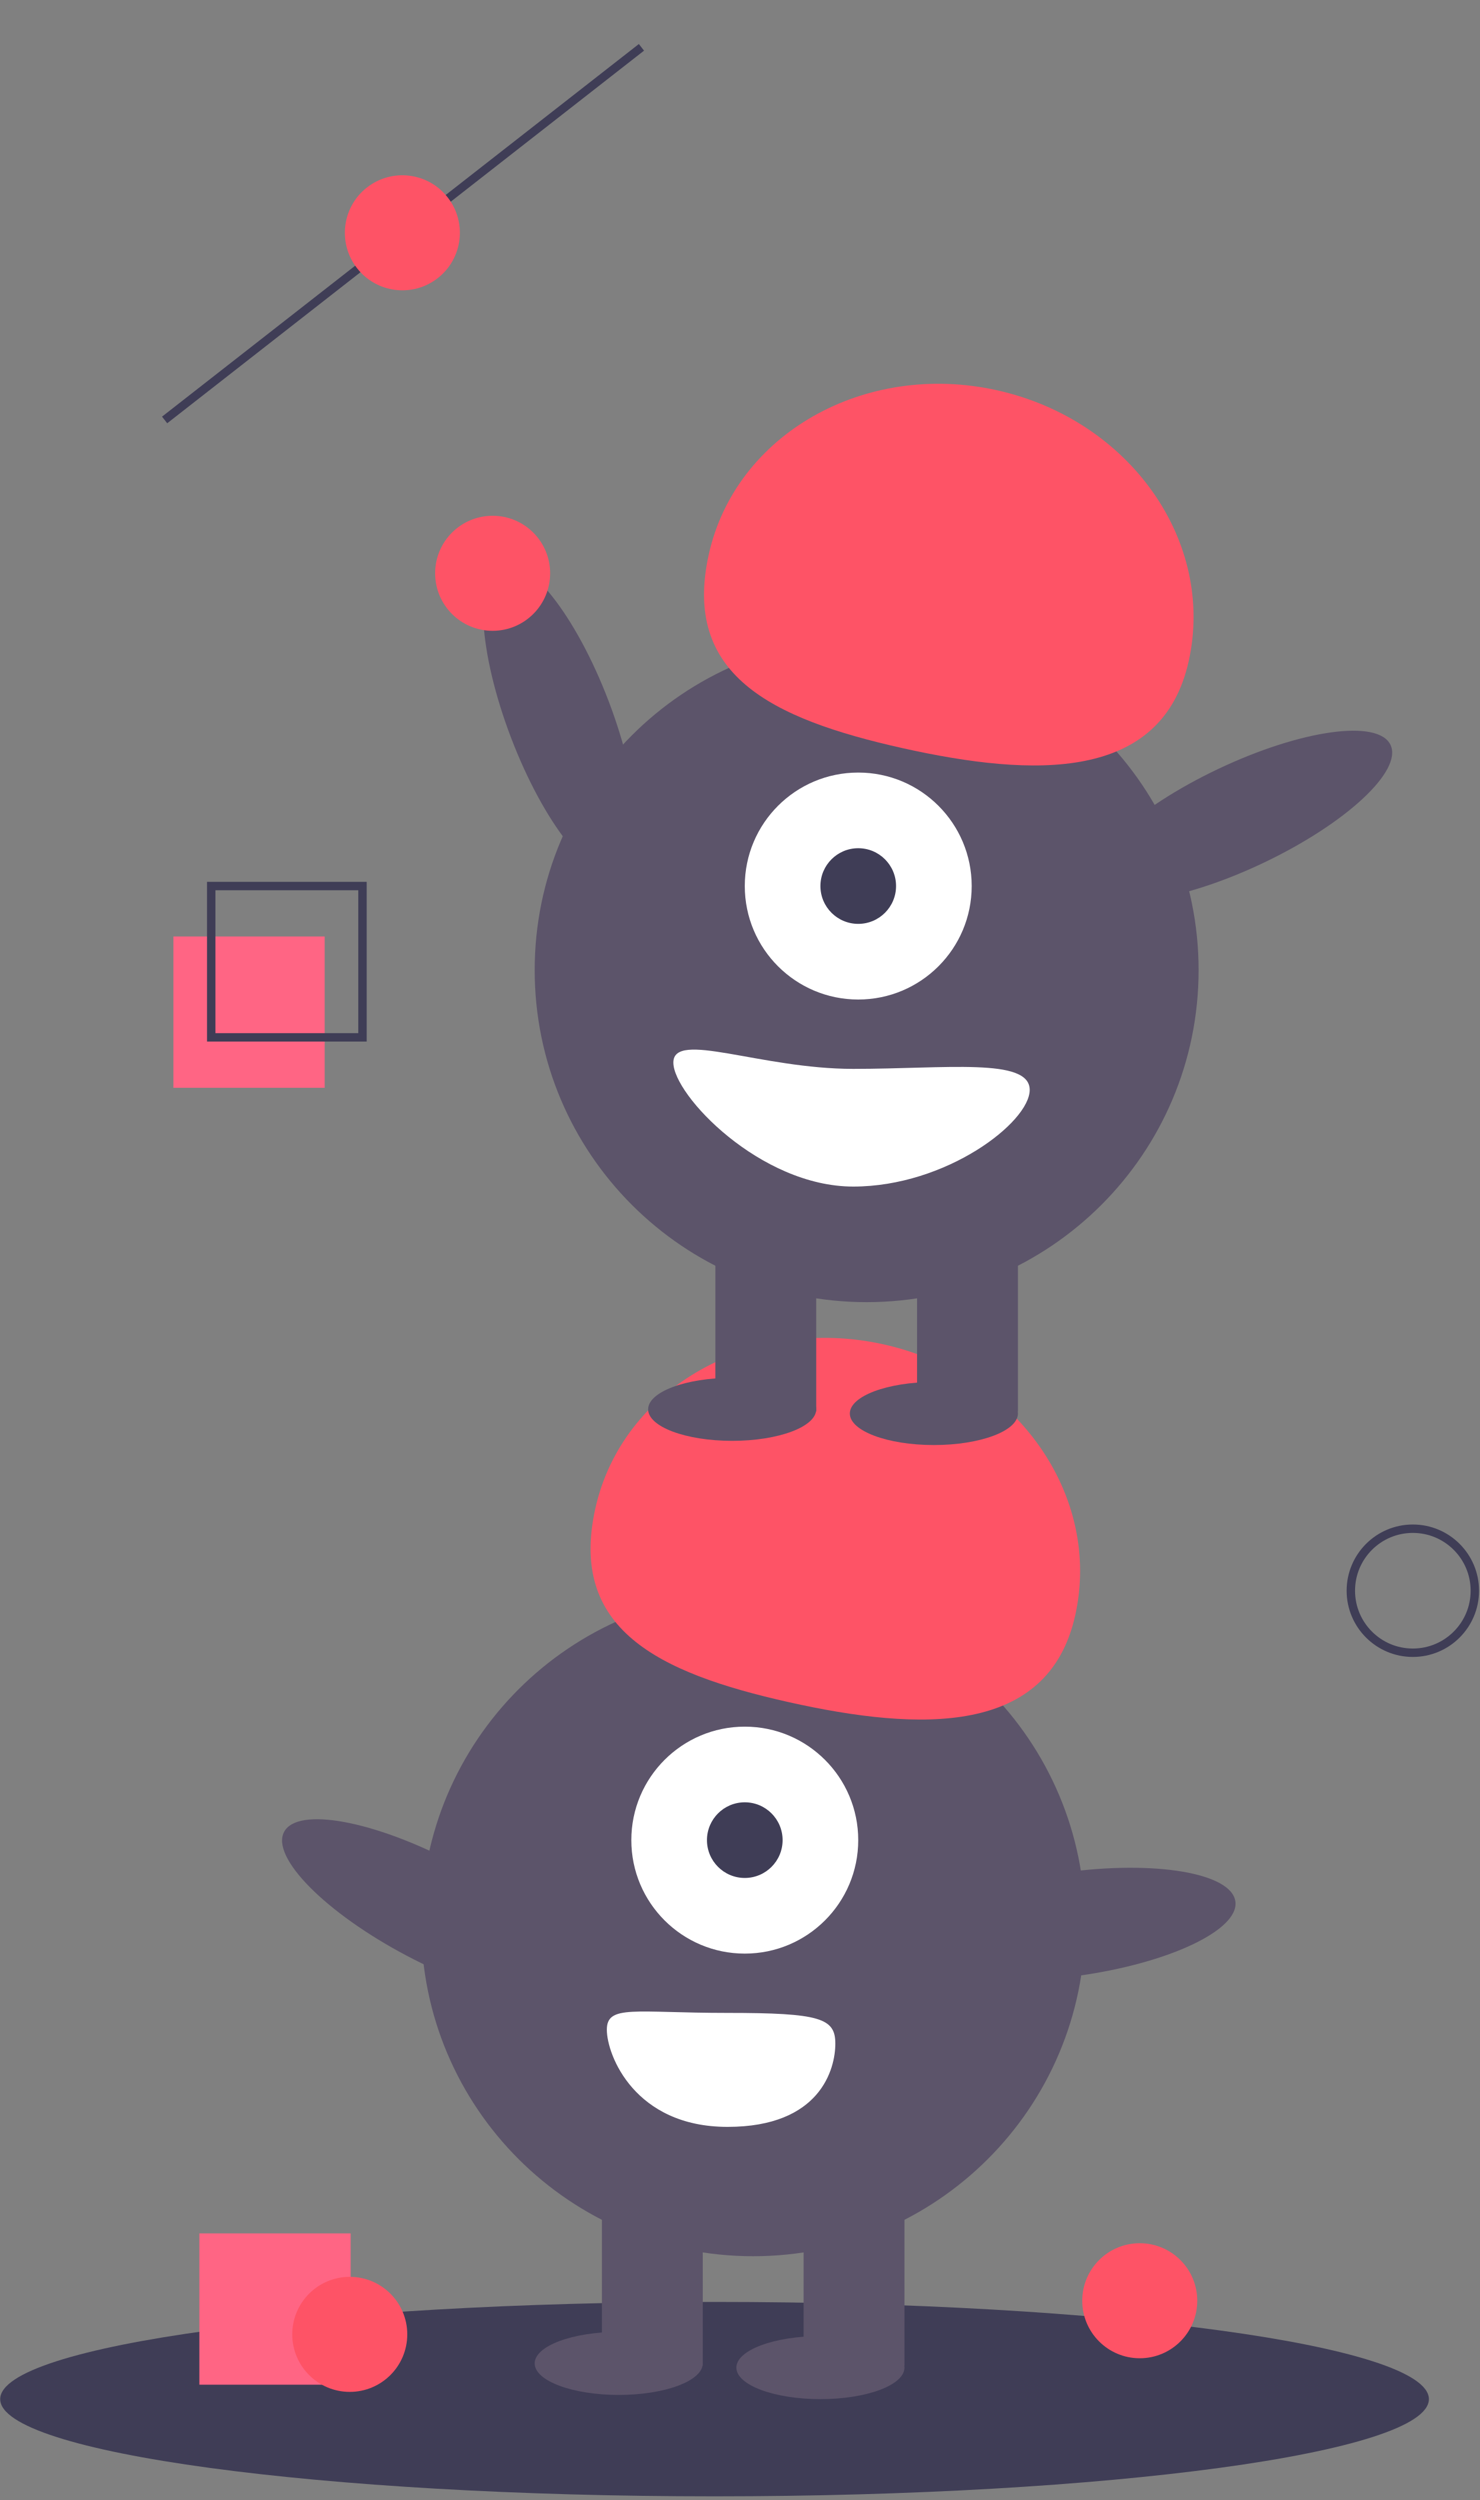 <svg width="270" height="456" viewBox="0 0 270 456" fill="none" xmlns="http://www.w3.org/2000/svg">
<rect x="0" y="0" width="270" height="456" fill="#808080" stroke="none"/>
<path d="M117.02 8.633L30.032 76.595" stroke="#3F3D56" stroke-width="1.533" stroke-miterlimit="10"/>
<path d="M79.863 50.727C75.297 54.295 68.704 53.485 65.137 48.919C61.57 44.354 62.38 37.761 66.945 34.193C71.511 30.626 78.104 31.436 81.671 36.002C85.239 40.567 84.429 47.16 79.863 50.727Z" fill="#FE5366"/>
<path d="M93.249 134.599C87.278 118.978 86.413 104.795 91.317 102.92C96.221 101.046 105.037 112.19 111.008 127.811C116.979 143.432 117.843 157.615 112.939 159.49C108.035 161.364 99.22 150.22 93.249 134.599Z" fill="#5C546A"/>
<path d="M89.872 115.054C84.078 115.054 79.381 110.357 79.381 104.563C79.381 98.769 84.078 94.072 89.872 94.072C95.666 94.072 100.363 98.769 100.363 104.563C100.363 110.357 95.666 115.054 89.872 115.054Z" fill="#FE5366"/>
<path d="M257.747 301.444C251.5 301.444 246.436 296.38 246.436 290.133C246.436 283.886 251.5 278.821 257.747 278.821C263.994 278.821 269.059 283.886 269.059 290.133C269.059 296.38 263.994 301.444 257.747 301.444Z" stroke="#3F3D56" stroke-width="1.533" stroke-miterlimit="10"/>
<path d="M130.356 455.308C58.382 455.308 0.035 447.37 0.035 437.579C0.035 427.787 58.382 419.85 130.356 419.85C202.33 419.85 260.677 427.787 260.677 437.579C260.677 447.37 202.33 455.308 130.356 455.308Z" fill="#3F3D56"/>
<path d="M137.406 411.514C103.959 411.514 76.845 384.4 76.845 350.953C76.845 317.507 103.959 290.393 137.406 290.393C170.852 290.393 197.966 317.507 197.966 350.953C197.966 384.4 170.852 411.514 137.406 411.514Z" fill="#5C546A"/>
<path d="M146.604 398.483H165.002V431.447H146.604V398.483Z" fill="#5C546A"/>
<path d="M109.808 398.483H128.206V431.447H109.808V398.483Z" fill="#5C546A"/>
<path d="M149.671 437.579C141.203 437.579 134.339 435.005 134.339 431.83C134.339 428.654 141.203 426.08 149.671 426.08C158.138 426.08 165.002 428.654 165.002 431.83C165.002 435.005 158.138 437.579 149.671 437.579Z" fill="#5C546A"/>
<path d="M112.874 436.812C104.407 436.812 97.542 434.238 97.542 431.063C97.542 427.888 104.407 425.313 112.874 425.313C121.342 425.313 128.206 427.888 128.206 431.063C128.206 434.238 121.342 436.812 112.874 436.812Z" fill="#5C546A"/>
<path d="M135.872 356.32C124.441 356.32 115.174 347.053 115.174 335.622C115.174 324.191 124.441 314.924 135.872 314.924C147.304 314.924 156.57 324.191 156.57 335.622C156.57 347.053 147.304 356.32 135.872 356.32Z" fill="white"/>
<path d="M135.873 342.521C132.062 342.521 128.973 339.432 128.973 335.622C128.973 331.812 132.062 328.723 135.873 328.723C139.683 328.723 142.772 331.812 142.772 335.622C142.772 339.432 139.683 342.521 135.873 342.521Z" fill="#3F3D56"/>
<path d="M196.152 294.635C201.042 272.735 185.41 250.606 161.238 245.209C137.066 239.811 113.506 253.189 108.616 275.089C103.726 296.988 119.746 305.065 143.918 310.463C168.09 315.86 191.262 316.534 196.152 294.635Z" fill="#FE5366"/>
<path d="M158.103 237.499C124.656 237.499 97.543 210.385 97.543 176.938C97.543 143.491 124.656 116.377 158.103 116.377C191.55 116.377 218.664 143.491 218.664 176.938C218.664 210.385 191.55 237.499 158.103 237.499Z" fill="#5C546A"/>
<path d="M167.302 224.467H185.701V257.43H167.302V224.467Z" fill="#5C546A"/>
<path d="M130.506 224.467H148.904V257.43H130.506V224.467Z" fill="#5C546A"/>
<path d="M170.369 263.562C161.901 263.562 155.037 260.988 155.037 257.813C155.037 254.638 161.901 252.063 170.369 252.063C178.836 252.063 185.701 254.638 185.701 257.813C185.701 260.988 178.836 263.562 170.369 263.562Z" fill="#5C546A"/>
<path d="M133.572 262.796C125.105 262.796 118.241 260.222 118.241 257.046C118.241 253.871 125.105 251.297 133.572 251.297C142.04 251.297 148.904 253.871 148.904 257.046C148.904 260.222 142.04 262.796 133.572 262.796Z" fill="#5C546A"/>
<path d="M156.571 182.304C145.139 182.304 135.873 173.037 135.873 161.606C135.873 150.175 145.139 140.908 156.571 140.908C168.002 140.908 177.269 150.175 177.269 161.606C177.269 173.037 168.002 182.304 156.571 182.304Z" fill="white"/>
<path d="M156.57 168.505C152.76 168.505 149.671 165.416 149.671 161.605C149.671 157.795 152.76 154.706 156.57 154.706C160.38 154.706 163.469 157.795 163.469 161.605C163.469 165.416 160.38 168.505 156.57 168.505Z" fill="#3F3D56"/>
<path d="M216.85 120.618C221.74 98.718 206.108 76.59 181.936 71.192C157.764 65.795 134.204 79.172 129.314 101.072C124.424 122.972 140.444 131.049 164.616 136.446C188.789 141.844 211.96 142.518 216.85 120.618Z" fill="#FE5366"/>
<path d="M198.956 161.813C196.706 157.07 207.132 147.415 222.242 140.248C237.352 133.082 251.425 131.118 253.674 135.861C255.924 140.605 245.499 150.26 230.389 157.426C215.279 164.593 201.206 166.557 198.956 161.813Z" fill="#5C546A"/>
<path d="M165.384 355.102C164.665 349.902 177.511 343.829 194.077 341.537C210.642 339.246 224.655 341.605 225.374 346.805C226.093 352.006 213.247 358.079 196.681 360.37C180.116 362.661 166.103 360.303 165.384 355.102Z" fill="#5C546A"/>
<path d="M105.363 362.433C107.818 357.792 97.824 347.691 83.041 339.873C68.257 332.054 54.284 329.478 51.829 334.118C49.375 338.759 59.369 348.86 74.152 356.679C88.935 364.497 102.909 367.073 105.363 362.433Z" fill="#5C546A"/>
<path d="M187.851 198.786C187.851 204.714 172.589 216.418 155.654 216.418C138.719 216.418 122.841 199.731 122.841 193.804C122.841 187.876 138.719 194.953 155.654 194.953C172.589 194.953 187.851 192.859 187.851 198.786Z" fill="white"/>
<path d="M152.392 372.736C152.392 377.368 149.662 387.923 132.727 387.923C115.792 387.923 110.708 374.833 110.708 370.201C110.708 365.569 115.792 367.135 132.727 367.135C149.662 367.135 152.392 368.103 152.392 372.736Z" fill="white"/>
<path d="M31.634 170.805H59.231V198.402H31.634V170.805Z" fill="#FF6584"/>
<path d="M38.533 161.606H66.13V189.204H38.533V161.606Z" stroke="#3F3D56" stroke-width="1.533" stroke-miterlimit="10"/>
<path d="M207.927 430.124C202.133 430.124 197.436 425.427 197.436 419.633C197.436 413.839 202.133 409.142 207.927 409.142C213.721 409.142 218.418 413.839 218.418 419.633C218.418 425.427 213.721 430.124 207.927 430.124Z" fill="#FE5366"/>
<path d="M36.371 407.348H63.968V434.945H36.371V407.348Z" fill="#FF6584"/>
<path d="M63.808 436.257C58.014 436.257 53.317 431.56 53.317 425.766C53.317 419.971 58.014 415.274 63.808 415.274C69.602 415.274 74.299 419.971 74.299 425.766C74.299 431.56 69.602 436.257 63.808 436.257Z" fill="#FE5366"/>
</svg>
